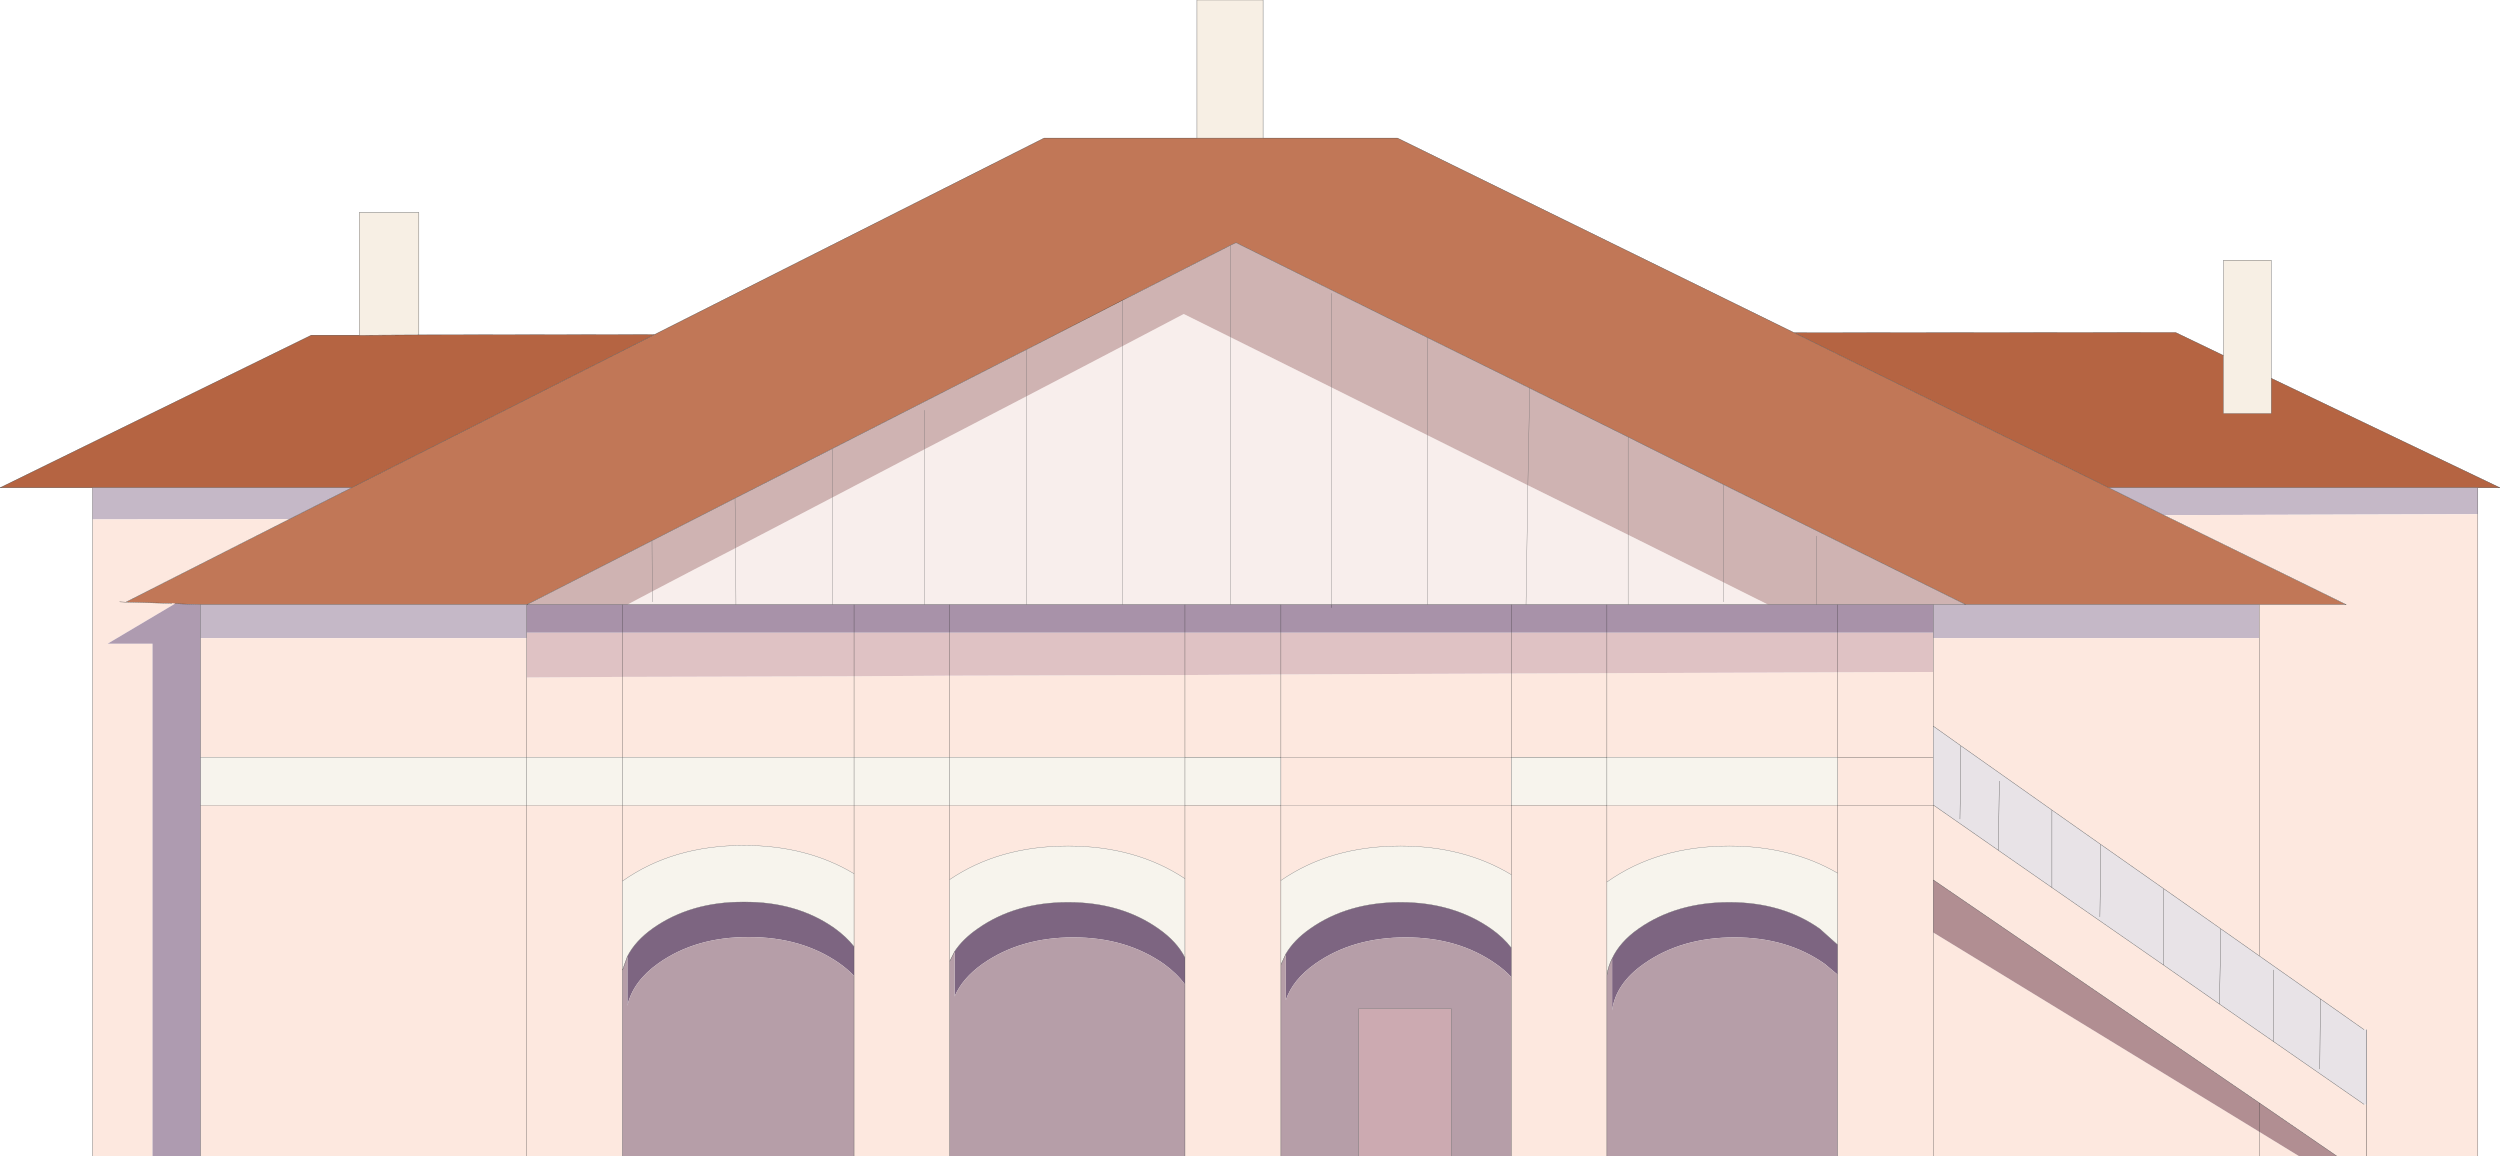 <?xml version="1.0" encoding="UTF-8" standalone="no"?>
<svg xmlns:ffdec="https://www.free-decompiler.com/flash" xmlns:xlink="http://www.w3.org/1999/xlink" ffdec:objectType="shape" height="187.95px" width="406.45px" xmlns="http://www.w3.org/2000/svg">
  <g transform="matrix(1.0, 0.0, 0.0, 1.0, 222.0, 101.4)">
    <path d="M26.7 -38.3 L10.1 -46.5 -21.05 -61.95 -22.0 -61.5 -38.75 -52.95 -39.55 -52.55 -39.55 -52.5 -39.55 -52.55 -38.75 -52.95 -39.55 -52.5 -55.15 -44.55 -56.15 -44.05 -86.7 -28.45 -102.5 -20.4 -116.0 -13.5 -136.35 -3.1 -189.4 -3.1 -193.55 -3.25 -194.05 -3.3 -201.55 -3.5 -174.95 -17.0 -164.85 -22.1 -115.6 -47.0 -52.25 -78.95 -27.4 -78.95 -16.65 -78.95 5.2 -78.95 69.7 -47.3 120.85 -22.1 129.8 -17.65 159.45 -3.1 145.3 -3.1 97.6 -3.1 58.25 -22.6 Q50.45 -26.45 42.7 -30.35 L26.7 -38.3 M-39.55 -52.55 L-55.15 -44.55 -56.15 -44.05 -55.15 -44.55 -39.55 -52.55" fill="#c17757" fill-rule="evenodd" stroke="none"/>
    <path d="M10.05 -30.65 L26.4 -22.5 26.1 -3.1 26.4 -22.5 42.7 -14.45 42.7 -3.1 42.7 -14.45 Q50.45 -10.6 58.25 -6.7 L65.45 -3.1 42.7 -3.1 39.25 -3.1 26.1 -3.1 23.7 -3.1 10.05 -3.1 -5.5 -3.1 -5.5 -38.4 -5.5 -3.1 -13.75 -3.1 -22.0 -3.1 -29.35 -3.1 -39.55 -3.1 -55.1 -3.1 -67.6 -3.1 -71.7 -3.1 -71.7 -28.35 -71.7 -3.1 -83.15 -3.1 -86.7 -3.1 -102.35 -3.1 -120.0 -3.1 -115.95 -5.25 -115.9 -3.55 -115.95 -5.25 Q-109.2 -8.8 -102.4 -12.3 L-86.7 -20.5 -86.7 -3.1 -86.7 -20.5 -71.7 -28.35 -55.15 -36.95 -39.55 -45.1 -39.55 -3.1 -39.55 -45.1 -29.55 -50.35 -22.0 -46.6 -5.5 -38.4 10.05 -30.65 10.05 -3.1 10.05 -30.65 M58.25 -6.7 L58.25 -3.55 58.25 -6.7 M-102.4 -12.3 L-102.35 -3.1 -102.4 -12.3 M-55.15 -36.95 L-55.1 -3.1 -55.15 -36.95 M-22.0 -3.1 L-22.0 -46.6 -22.0 -3.1" fill="#f8eeec" fill-rule="evenodd" stroke="none"/>
    <path d="M10.05 -30.65 L10.1 -46.5 10.05 -30.65 -5.5 -38.4 -22.0 -46.6 -22.0 -61.5 -22.0 -46.6 -29.55 -50.35 -39.55 -45.1 -55.15 -36.95 -55.15 -44.55 -55.15 -36.95 -71.7 -28.35 -86.7 -20.5 -102.4 -12.3 Q-109.2 -8.8 -115.95 -5.25 L-120.0 -3.1 -120.8 -3.1 -136.35 -3.1 -116.0 -13.5 -115.95 -5.25 -116.0 -13.5 -102.5 -20.4 -86.7 -28.45 -86.7 -20.5 -86.7 -28.45 -56.15 -44.05 -55.15 -44.55 -39.55 -52.5 -38.75 -52.95 -22.0 -61.5 -21.05 -61.95 10.1 -46.5 26.7 -38.3 26.4 -22.5 26.7 -38.3 42.7 -30.35 Q50.45 -26.45 58.25 -22.6 L58.25 -6.7 58.25 -22.6 97.6 -3.1 92.3 -3.1 76.75 -3.1 73.35 -3.1 65.45 -3.1 58.25 -6.7 Q50.45 -10.6 42.7 -14.45 L26.4 -22.5 10.05 -30.65 M-5.5 -53.7 L-5.5 -38.4 -5.5 -53.7 M42.7 -14.45 L42.7 -30.35 42.7 -14.45 M73.35 -14.25 L73.35 -3.1 73.35 -14.25 M-102.4 -12.3 L-102.5 -20.4 -102.4 -12.3 M-71.7 -34.7 L-71.7 -28.35 -71.7 -34.7 M-39.55 -52.5 L-39.55 -45.1 -39.55 -52.5" fill="#cfb3b2" fill-rule="evenodd" stroke="none"/>
    <path d="M69.7 -47.3 L131.7 -47.35 139.5 -43.6 139.5 -34.2 147.25 -34.2 147.25 -39.9 184.45 -22.1 180.85 -22.1 120.85 -22.1 69.7 -47.3 M-206.95 -22.1 L-222.0 -22.1 -171.4 -46.9 -163.6 -46.9 -153.9 -46.95 -115.6 -47.0 -164.85 -22.1 -206.95 -22.1" fill="#b56442" fill-rule="evenodd" stroke="none"/>
    <path d="M139.5 -43.6 L139.5 -59.1 147.25 -59.1 147.25 -39.9 147.25 -34.2 139.5 -34.2 139.5 -43.6 M-163.6 -46.9 L-163.6 -66.85 -153.9 -66.85 -153.9 -46.95 -163.6 -46.9 M-27.4 -78.95 L-27.4 -101.4 -16.65 -101.4 -16.65 -78.95 -27.4 -78.95" fill="#f7efe4" fill-rule="evenodd" stroke="none"/>
    <path d="M180.85 -22.1 L180.85 -17.8 129.8 -17.65 120.85 -22.1 180.85 -22.1 M-206.95 -16.95 L-206.95 -22.1 -164.85 -22.1 -174.95 -17.0 -206.95 -16.95 M92.3 -3.1 L97.6 -3.1 145.3 -3.1 145.3 2.35 92.3 2.35 92.3 1.45 92.3 -3.1 M-189.4 -3.1 L-136.35 -3.1 -136.35 1.45 -136.35 2.35 -189.4 2.35 -189.4 -3.1" fill="#c5b8c7" fill-rule="evenodd" stroke="none"/>
    <path d="M23.7 8.1 L39.25 8.05 76.75 7.9 92.3 7.85 92.3 2.35 145.3 2.35 145.3 -3.1 159.45 -3.1 129.8 -17.65 180.85 -17.8 180.85 86.55 162.8 86.55 157.9 86.55 145.3 77.9 92.3 41.65 92.3 29.5 92.3 41.65 92.3 50.2 92.3 86.55 76.75 86.55 76.75 57.05 76.75 52.2 76.75 40.55 76.75 29.5 92.3 29.5 92.35 29.5 102.9 36.85 111.6 42.9 129.75 55.5 138.85 61.85 147.65 67.95 162.35 78.15 162.8 78.15 162.8 66.0 162.35 66.0 155.25 61.0 145.3 54.0 139.05 49.6 129.8 43.1 119.55 35.9 111.6 30.3 96.8 19.85 92.3 16.65 92.3 21.7 92.3 29.5 76.75 29.5 76.75 40.55 Q69.2 36.15 59.15 36.15 47.5 36.15 39.25 42.0 L39.25 29.5 39.25 42.0 39.25 57.15 39.25 86.55 23.7 86.55 23.7 57.45 23.7 52.7 23.7 40.8 23.7 29.5 23.7 40.8 Q16.0 36.15 5.7 36.15 -5.65 36.15 -13.75 41.75 L-13.75 29.5 -13.75 41.75 -13.75 55.45 -13.75 86.55 -29.35 86.55 -29.35 58.65 -29.35 54.3 -29.35 41.45 -29.35 29.5 -29.35 41.45 Q-37.35 36.15 -48.35 36.15 -59.55 36.15 -67.6 41.6 L-67.6 29.5 -67.6 41.6 -67.6 54.9 -67.6 86.55 -83.15 86.55 -83.15 57.25 -83.15 52.5 -83.15 40.65 -83.15 29.5 -83.15 40.65 Q-90.8 36.05 -101.05 36.05 -112.6 36.05 -120.8 41.85 L-120.8 29.5 -120.8 41.85 -120.8 56.35 -120.8 86.55 -136.35 86.55 -189.4 86.55 -189.4 29.5 -136.35 29.5 -120.8 29.5 -83.15 29.5 -67.6 29.5 -29.35 29.5 -13.75 29.5 -13.75 21.7 -29.35 21.7 -29.35 8.35 -29.35 21.7 -67.6 21.7 -83.15 21.7 -83.15 8.55 -83.15 21.7 -120.8 21.7 -136.35 21.7 -136.35 8.75 -136.35 21.7 -189.4 21.7 -189.4 2.35 -136.35 2.35 -136.35 8.75 -120.8 8.65 -83.15 8.55 -67.6 8.45 -29.35 8.35 -13.75 8.25 23.7 8.1 23.7 21.7 23.7 29.5 39.25 29.5 76.75 29.5 76.75 21.7 76.75 7.9 76.75 21.7 39.25 21.7 39.25 8.05 39.25 21.7 23.7 21.7 23.7 8.1 M151.75 86.55 L145.3 86.55 92.3 86.55 92.3 50.2 145.3 82.6 151.75 86.55 M-197.2 86.55 L-206.95 86.55 -206.95 -16.95 -174.95 -17.0 -201.55 -3.5 -194.05 -3.3 -193.55 -3.25 -204.5 3.25 -197.2 3.25 -197.2 37.2 -197.2 86.55 M162.8 86.55 L162.8 78.15 162.8 86.55 M92.3 16.65 L92.3 7.85 92.3 16.65 M145.3 2.35 L145.3 54.0 145.3 2.35 M145.3 86.55 L145.3 82.6 145.3 86.55 M92.3 21.7 L76.75 21.7 92.3 21.7 M-13.75 29.5 L23.7 29.5 -13.75 29.5 M-202.55 -3.55 L-201.55 -3.5 -202.55 -3.55 M-13.75 21.7 L-13.75 8.25 -13.75 21.7 23.7 21.7 -13.75 21.7 M-67.6 8.45 L-67.6 21.7 -67.6 8.45 M-120.8 8.65 L-120.8 21.7 -120.8 8.65 M-136.35 86.55 L-136.35 29.5 -136.35 86.55" fill="#fde8df" fill-rule="evenodd" stroke="none"/>
    <path d="M162.35 66.0 L162.8 66.0 162.8 78.15 162.35 78.15 147.65 67.95 138.85 61.85 129.75 55.5 111.6 42.9 102.9 36.85 92.35 29.5 92.3 29.5 92.3 21.7 92.3 16.65 96.8 19.85 111.6 30.3 119.55 35.9 129.8 43.1 139.05 49.6 145.3 54.0 155.25 61.0 162.35 66.0 M119.4 47.65 L119.55 35.9 119.4 47.65 M111.6 42.9 L111.6 30.3 111.6 42.9 M103.05 25.6 L102.9 36.85 103.05 25.6 M96.65 31.75 L96.8 19.85 96.65 31.75 M147.65 56.3 L147.65 67.95 147.65 56.3 M138.85 61.85 L139.05 49.6 138.85 61.85 M155.15 72.4 L155.25 61.0 155.15 72.4 M129.8 43.1 L129.75 55.5 129.8 43.1" fill="#e8e3e7" fill-rule="evenodd" stroke="none"/>
    <path d="M157.9 86.55 L151.75 86.55 145.3 82.6 92.3 50.2 92.3 41.65 145.3 77.9 157.9 86.55 M145.3 77.9 L145.3 82.6 145.3 77.9" fill="#b18e92" fill-rule="evenodd" stroke="none"/>
    <path d="M23.7 1.45 L39.25 1.45 39.25 8.05 39.25 1.45 76.75 1.45 76.75 7.9 76.75 1.45 92.3 1.45 92.3 2.35 92.3 7.85 76.75 7.9 39.25 8.05 23.7 8.1 23.7 1.45 23.7 8.1 -13.75 8.25 -13.75 1.45 -13.75 8.25 -29.35 8.35 -67.6 8.45 -83.15 8.55 -83.15 1.45 -67.6 1.45 -29.35 1.45 -13.75 1.45 23.7 1.45 M-136.35 1.45 L-120.8 1.45 -83.15 1.45 -83.15 8.55 -120.8 8.65 -136.35 8.75 -136.35 2.35 -136.35 1.45 M-29.35 1.45 L-29.35 8.35 -29.35 1.45 M-67.6 8.45 L-67.6 1.45 -67.6 8.45 M-120.8 8.65 L-120.8 1.45 -120.8 8.65" fill="#dfc2c4" fill-rule="evenodd" stroke="none"/>
    <path d="M26.1 -3.1 L39.25 -3.1 42.7 -3.1 65.45 -3.1 73.35 -3.1 76.75 -3.1 76.75 1.45 76.75 -3.1 92.3 -3.1 92.3 1.45 76.75 1.45 39.25 1.45 23.7 1.45 23.7 -3.1 23.7 1.45 -13.75 1.45 -13.75 -3.1 -13.75 1.45 -29.35 1.45 -29.35 -3.1 -29.35 1.45 -67.6 1.45 -83.15 1.45 -83.15 -3.1 -83.15 1.45 -120.8 1.45 -136.35 1.45 -136.35 -3.1 -120.8 -3.1 -120.0 -3.1 -102.35 -3.1 -86.7 -3.1 -83.15 -3.1 -71.7 -3.1 -67.6 -3.1 -55.1 -3.1 -39.55 -3.1 -29.35 -3.1 -22.0 -3.1 -13.75 -3.1 -5.5 -3.1 10.05 -3.1 23.7 -3.1 26.1 -3.1 M39.25 -3.1 L39.25 1.45 39.25 -3.1 M-5.5 -2.6 L-5.5 -3.1 -5.5 -2.6 M-67.6 -3.1 L-67.6 1.45 -67.6 -3.1 M-120.8 -3.1 L-120.8 1.45 -120.8 -3.1" fill="#a892a9" fill-rule="evenodd" stroke="none"/>
    <path d="M76.75 40.55 L76.75 52.2 73.85 49.6 Q67.75 45.3 59.15 45.3 50.55 45.3 44.4 49.6 41.35 51.75 40.1 54.45 39.45 55.75 39.25 57.15 L39.25 42.0 Q47.5 36.15 59.15 36.15 69.2 36.15 76.75 40.55 M76.75 21.7 L76.75 29.5 39.25 29.5 39.25 21.7 39.25 29.5 23.7 29.5 23.7 21.7 39.25 21.7 76.75 21.7 M23.7 40.8 L23.7 52.7 Q22.4 51.0 20.4 49.6 14.25 45.3 5.7 45.3 -2.9 45.3 -9.0 49.6 -11.65 51.45 -12.95 53.7 L-13.75 55.45 -13.75 41.75 Q-5.65 36.15 5.7 36.15 16.0 36.15 23.7 40.8 M-29.35 21.7 L-13.75 21.7 -13.75 29.5 -29.35 29.5 -29.35 21.7 -29.35 29.5 -67.6 29.5 -67.6 21.7 -67.6 29.5 -83.15 29.5 -83.15 21.7 -83.15 29.5 -120.8 29.5 -120.8 21.7 -120.8 29.5 -136.35 29.5 -136.35 21.7 -136.35 29.5 -189.4 29.5 -189.4 21.7 -136.35 21.7 -120.8 21.7 -83.15 21.7 -67.6 21.7 -29.35 21.7 M-29.35 41.45 L-29.35 54.3 Q-30.65 51.7 -33.65 49.6 -39.75 45.3 -48.35 45.3 -56.95 45.3 -63.05 49.6 -65.5 51.3 -66.8 53.3 L-67.6 54.9 -67.6 41.6 Q-59.55 36.15 -48.35 36.15 -37.35 36.15 -29.35 41.45 M-83.15 40.65 L-83.15 52.5 Q-84.4 50.9 -86.35 49.5 -92.45 45.2 -101.05 45.25 -109.65 45.2 -115.8 49.5 -118.7 51.55 -120.0 54.1 L-120.8 56.35 -120.8 41.85 Q-112.6 36.05 -101.05 36.05 -90.8 36.05 -83.15 40.65" fill="#f7f4ed" fill-rule="evenodd" stroke="none"/>
    <path d="M76.75 52.2 L76.75 57.05 74.65 55.3 Q68.55 51.0 60.0 51.0 51.35 51.0 45.25 55.3 40.7 58.5 40.1 62.85 L40.1 54.45 Q41.35 51.75 44.4 49.6 50.55 45.3 59.15 45.3 67.75 45.3 73.85 49.6 L76.75 52.2 M23.7 52.7 L23.7 57.45 Q22.65 56.3 21.2 55.3 15.1 51.0 6.55 51.0 -2.1 51.0 -8.2 55.3 -11.85 57.9 -12.95 61.2 L-12.95 53.7 Q-11.65 51.45 -9.0 49.6 -2.9 45.3 5.7 45.3 14.25 45.3 20.4 49.6 22.4 51.0 23.7 52.7 M-29.35 54.3 L-29.35 58.65 Q-30.65 56.85 -32.8 55.3 -38.95 51.0 -47.5 51.0 -56.1 51.0 -62.25 55.3 -65.55 57.65 -66.8 60.6 L-66.8 53.3 Q-65.5 51.3 -63.05 49.6 -56.95 45.3 -48.35 45.3 -39.75 45.3 -33.65 49.6 -30.65 51.7 -29.35 54.3 M-83.15 52.5 L-83.15 57.25 Q-84.2 56.15 -85.55 55.2 -91.65 50.95 -100.2 50.95 -108.85 50.9 -114.95 55.2 -119.1 58.15 -120.0 62.1 L-120.0 54.1 Q-118.7 51.55 -115.8 49.5 -109.65 45.2 -101.05 45.25 -92.45 45.2 -86.35 49.5 -84.4 50.9 -83.15 52.5" fill="#7d6581" fill-rule="evenodd" stroke="none"/>
    <path d="M76.75 86.55 L39.25 86.55 39.25 57.15 Q39.45 55.75 40.1 54.45 L40.1 62.85 Q40.7 58.5 45.25 55.3 51.35 51.0 60.0 51.0 68.55 51.0 74.65 55.3 L76.75 57.05 76.75 86.55 M23.7 86.55 L13.95 86.55 13.95 62.6 -1.1 62.6 -1.1 86.55 -13.75 86.55 -13.75 55.45 -12.95 53.7 -12.95 61.2 Q-11.85 57.9 -8.2 55.3 -2.1 51.0 6.55 51.0 15.1 51.0 21.2 55.3 22.65 56.3 23.7 57.45 L23.7 86.55 M-29.35 86.55 L-67.6 86.55 -67.6 54.9 -66.8 53.3 -66.8 60.6 Q-65.55 57.65 -62.25 55.3 -56.1 51.0 -47.5 51.0 -38.95 51.0 -32.8 55.3 -30.65 56.85 -29.35 58.65 L-29.35 86.55 M-83.15 86.55 L-120.8 86.55 -120.8 56.35 -120.0 54.1 -120.0 62.1 Q-119.1 58.15 -114.95 55.2 -108.85 50.9 -100.2 50.95 -91.65 50.95 -85.55 55.2 -84.2 56.15 -83.15 57.25 L-83.15 86.55" fill="#b69ea8" fill-rule="evenodd" stroke="none"/>
    <path d="M13.95 86.55 L-1.1 86.55 -1.1 62.6 13.95 62.6 13.95 86.55" fill="#ccaab1" fill-rule="evenodd" stroke="none"/>
    <path d="M-189.4 86.55 L-197.2 86.55 -197.2 37.2 -197.2 3.25 -204.5 3.25 -193.55 -3.25 -189.4 -3.1 -189.4 2.35 -189.4 21.7 -189.4 29.5 -189.4 86.55" fill="#ae9bb0" fill-rule="evenodd" stroke="none"/>
    <path d="M26.7 -38.3 L10.1 -46.5 -21.05 -61.95 -22.0 -61.5 -38.75 -52.95 -39.55 -52.55 -39.55 -52.5 M26.1 -3.1 L39.25 -3.1 42.7 -3.1 65.45 -3.1 73.35 -3.1 76.75 -3.1 92.3 -3.1 92.3 1.45 92.3 2.35 92.3 7.85 92.3 16.65 92.3 21.7 92.3 29.5 92.35 29.5 92.3 29.5 92.3 41.65 145.3 77.9 157.9 86.55 M26.1 -3.1 L23.7 -3.1 23.7 1.45 23.7 8.1 23.7 21.7 23.7 29.5 23.7 40.8 23.7 52.7 23.7 57.45 23.7 86.55 M39.25 1.45 L39.25 -3.1 M23.7 -3.1 L10.05 -3.1 -5.5 -3.1 -5.5 -2.6 M-5.5 -3.1 L-13.75 -3.1 -13.75 1.45 -13.75 8.25 -13.75 21.7 -13.75 29.5 -29.35 29.5 -29.35 41.45 -29.35 54.3 -29.35 58.65 -29.35 86.55 M39.25 8.05 L39.25 1.45 M76.75 1.45 L76.75 -3.1 M58.25 -22.6 Q50.45 -26.45 42.7 -30.35 L26.7 -38.3 M-16.65 -78.95 L5.2 -78.95 69.7 -47.3 131.7 -47.35 139.5 -43.6 139.5 -59.1 147.25 -59.1 147.25 -39.9 184.45 -22.1 180.85 -22.1 180.85 -17.8 180.85 86.55 M-206.95 86.55 L-206.95 -16.95 -206.95 -22.1 -222.0 -22.1 -171.4 -46.9 -163.6 -46.9 -163.6 -66.85 -153.9 -66.85 -153.9 -46.95 -115.6 -47.0 -52.25 -78.95 -27.4 -78.95 -27.4 -101.4 -16.65 -101.4 -16.65 -78.95 -27.4 -78.95 M97.6 -3.1 L92.3 -3.1 M145.3 2.35 L145.3 -3.1 97.6 -3.1 58.25 -22.6 M147.25 -39.9 L147.25 -34.2 139.5 -34.2 139.5 -43.6 M129.8 -17.65 L159.45 -3.1 145.3 -3.1 M120.85 -22.1 L129.8 -17.65 M69.7 -47.3 L120.85 -22.1 180.85 -22.1 M162.35 78.15 L147.65 67.95 138.85 61.85 129.75 55.5 111.6 42.9 102.9 36.85 92.35 29.5 M96.8 19.85 L92.3 16.65 M92.3 29.5 L76.75 29.5 76.75 40.55 76.75 52.2 76.75 57.05 76.75 86.55 M102.9 36.85 L103.05 25.6 M111.6 30.3 L111.6 42.9 M119.55 35.9 L119.4 47.65 M96.8 19.85 L111.6 30.3 119.55 35.9 129.8 43.1 139.05 49.6 145.3 54.0 145.3 2.35 M96.8 19.85 L96.65 31.75 M92.3 50.2 L92.3 86.55 M147.65 67.95 L147.65 56.3 M145.3 54.0 L155.25 61.0 162.35 66.0 M155.25 61.0 L155.15 72.4 M139.05 49.6 L138.85 61.85 M145.3 82.6 L145.3 77.9 M145.3 82.6 L145.3 86.55 M92.3 50.2 L92.3 41.65 M129.75 55.5 L129.8 43.1 M76.75 1.45 L76.75 7.9 76.75 21.7 76.75 29.5 M39.25 29.5 L39.25 42.0 39.25 57.15 Q39.45 55.75 40.1 54.45 M39.25 8.05 L39.25 21.7 39.25 29.5 23.7 29.5 M76.75 21.7 L92.3 21.7 M23.7 21.7 L39.25 21.7 M-13.75 29.5 L-13.75 41.75 -13.75 55.45 -13.75 86.55 M-12.95 53.7 L-13.75 55.45 M-1.1 86.55 L-1.1 62.6 13.95 62.6 13.95 86.55 M39.25 86.55 L39.25 57.15 M-174.95 -17.0 L-164.85 -22.1 -206.95 -22.1 M-201.55 -3.5 L-174.95 -17.0 M-194.05 -3.3 L-201.55 -3.5 -202.55 -3.55 M-189.4 -3.1 L-193.55 -3.25 M-116.0 -13.5 L-136.35 -3.1 -120.8 -3.1 -120.0 -3.1 -102.35 -3.1 -86.7 -3.1 -83.15 -3.1 -83.15 1.45 -83.15 8.55 -83.15 21.7 -83.15 29.5 -83.15 40.65 -83.15 52.5 -83.15 57.25 -83.15 86.55 M-86.7 -28.45 L-102.5 -20.4 -116.0 -13.5 M-56.15 -44.05 L-55.15 -44.55 -39.55 -52.55 M-71.7 -3.1 L-67.6 -3.1 -55.1 -3.1 -39.55 -3.1 -29.35 -3.1 -29.35 1.45 -29.35 8.35 -29.35 21.7 -13.75 21.7 M-71.7 -3.1 L-83.15 -3.1 M-67.6 1.45 L-67.6 -3.1 M-13.75 -3.1 L-22.0 -3.1 -29.35 -3.1 M-86.7 -28.45 L-56.15 -44.05 M-189.4 -3.1 L-136.35 -3.1 -136.35 1.45 -136.35 2.35 -136.35 8.75 -136.35 21.7 -136.35 29.5 -136.35 86.55 M-120.8 1.45 L-120.8 -3.1 M-115.6 -47.0 L-164.85 -22.1 M-163.6 -46.9 L-153.9 -46.95 M-67.6 1.45 L-67.6 8.45 -67.6 21.7 -67.6 29.5 -67.6 41.6 -67.6 54.9 -66.8 53.3 M-29.35 21.7 L-29.35 29.5 M-67.6 86.55 L-67.6 54.9 M-120.8 1.45 L-120.8 8.65 -120.8 21.7 -120.8 29.5 -120.8 41.85 -120.8 56.35 -120.8 86.55 M-189.4 29.5 L-189.4 86.55 M-189.4 2.35 L-189.4 21.7 -189.4 29.5 M-120.0 54.1 L-120.8 56.35 M-189.4 2.35 L-189.4 -3.1" fill="none" stroke="#333333" stroke-linecap="round" stroke-linejoin="round" stroke-width="0.05"/>
    <path d="M162.8 66.0 L162.8 78.15 162.8 86.55" fill="none" stroke="#000000" stroke-linecap="round" stroke-linejoin="round" stroke-width="0.05"/>
    <path d="M10.1 -46.5 L10.05 -30.65 10.05 -3.1 M26.4 -22.5 L26.7 -38.3 M-22.0 -61.5 L-22.0 -46.6 -22.0 -3.1 M-5.5 -38.4 L-5.5 -53.7 M26.4 -22.5 L26.1 -3.1 M42.7 -3.1 L42.7 -14.45 42.7 -30.35 M-5.5 -38.4 L-5.5 -3.1 M58.25 -6.7 L58.25 -22.6 M58.25 -3.55 L58.25 -6.7 M73.35 -3.1 L73.35 -14.25 M39.25 42.0 Q47.5 36.15 59.15 36.15 69.2 36.15 76.75 40.55 M76.75 29.5 L39.25 29.5 M40.1 54.45 Q41.35 51.75 44.4 49.6 50.55 45.3 59.15 45.3 67.75 45.3 73.85 49.6 L76.75 52.2 M39.25 21.7 L76.75 21.7 M23.7 29.5 L-13.75 29.5 M-13.75 41.75 Q-5.65 36.15 5.7 36.15 16.0 36.15 23.7 40.8 M-12.95 53.7 Q-11.65 51.45 -9.0 49.6 -2.9 45.3 5.7 45.3 14.25 45.3 20.4 49.6 22.4 51.0 23.7 52.7 M-115.95 -5.25 L-115.9 -3.55 M-115.95 -5.25 L-116.0 -13.5 M-102.35 -3.1 L-102.4 -12.3 -102.5 -20.4 M-86.7 -20.5 L-86.7 -28.45 M-86.7 -3.1 L-86.7 -20.5 M-71.7 -28.35 L-71.7 -34.7 M-55.15 -44.55 L-55.15 -36.95 -55.1 -3.1 M-39.55 -45.1 L-39.55 -52.5 M-71.7 -28.35 L-71.7 -3.1 M-39.55 -45.1 L-39.55 -3.1 M-13.75 21.7 L23.7 21.7 M-29.35 29.5 L-67.6 29.5 -83.15 29.5 -120.8 29.5 -136.35 29.5 -189.4 29.5 M-67.6 41.6 Q-59.55 36.15 -48.35 36.15 -37.35 36.15 -29.35 41.45 M-83.15 21.7 L-67.6 21.7 -29.35 21.7 M-66.8 53.3 Q-65.5 51.3 -63.05 49.6 -56.95 45.3 -48.35 45.3 -39.75 45.3 -33.65 49.6 -30.65 51.7 -29.35 54.3 M-136.35 21.7 L-120.8 21.7 -83.15 21.7 M-120.8 41.85 Q-112.6 36.05 -101.05 36.05 -90.8 36.05 -83.15 40.65 M-120.0 54.1 Q-118.7 51.55 -115.8 49.5 -109.65 45.2 -101.05 45.25 -92.45 45.2 -86.35 49.5 -84.4 50.9 -83.15 52.5 M-189.4 21.7 L-136.35 21.7" fill="none" stroke="#666666" stroke-linecap="round" stroke-linejoin="round" stroke-width="0.05"/>
  </g>
</svg>
